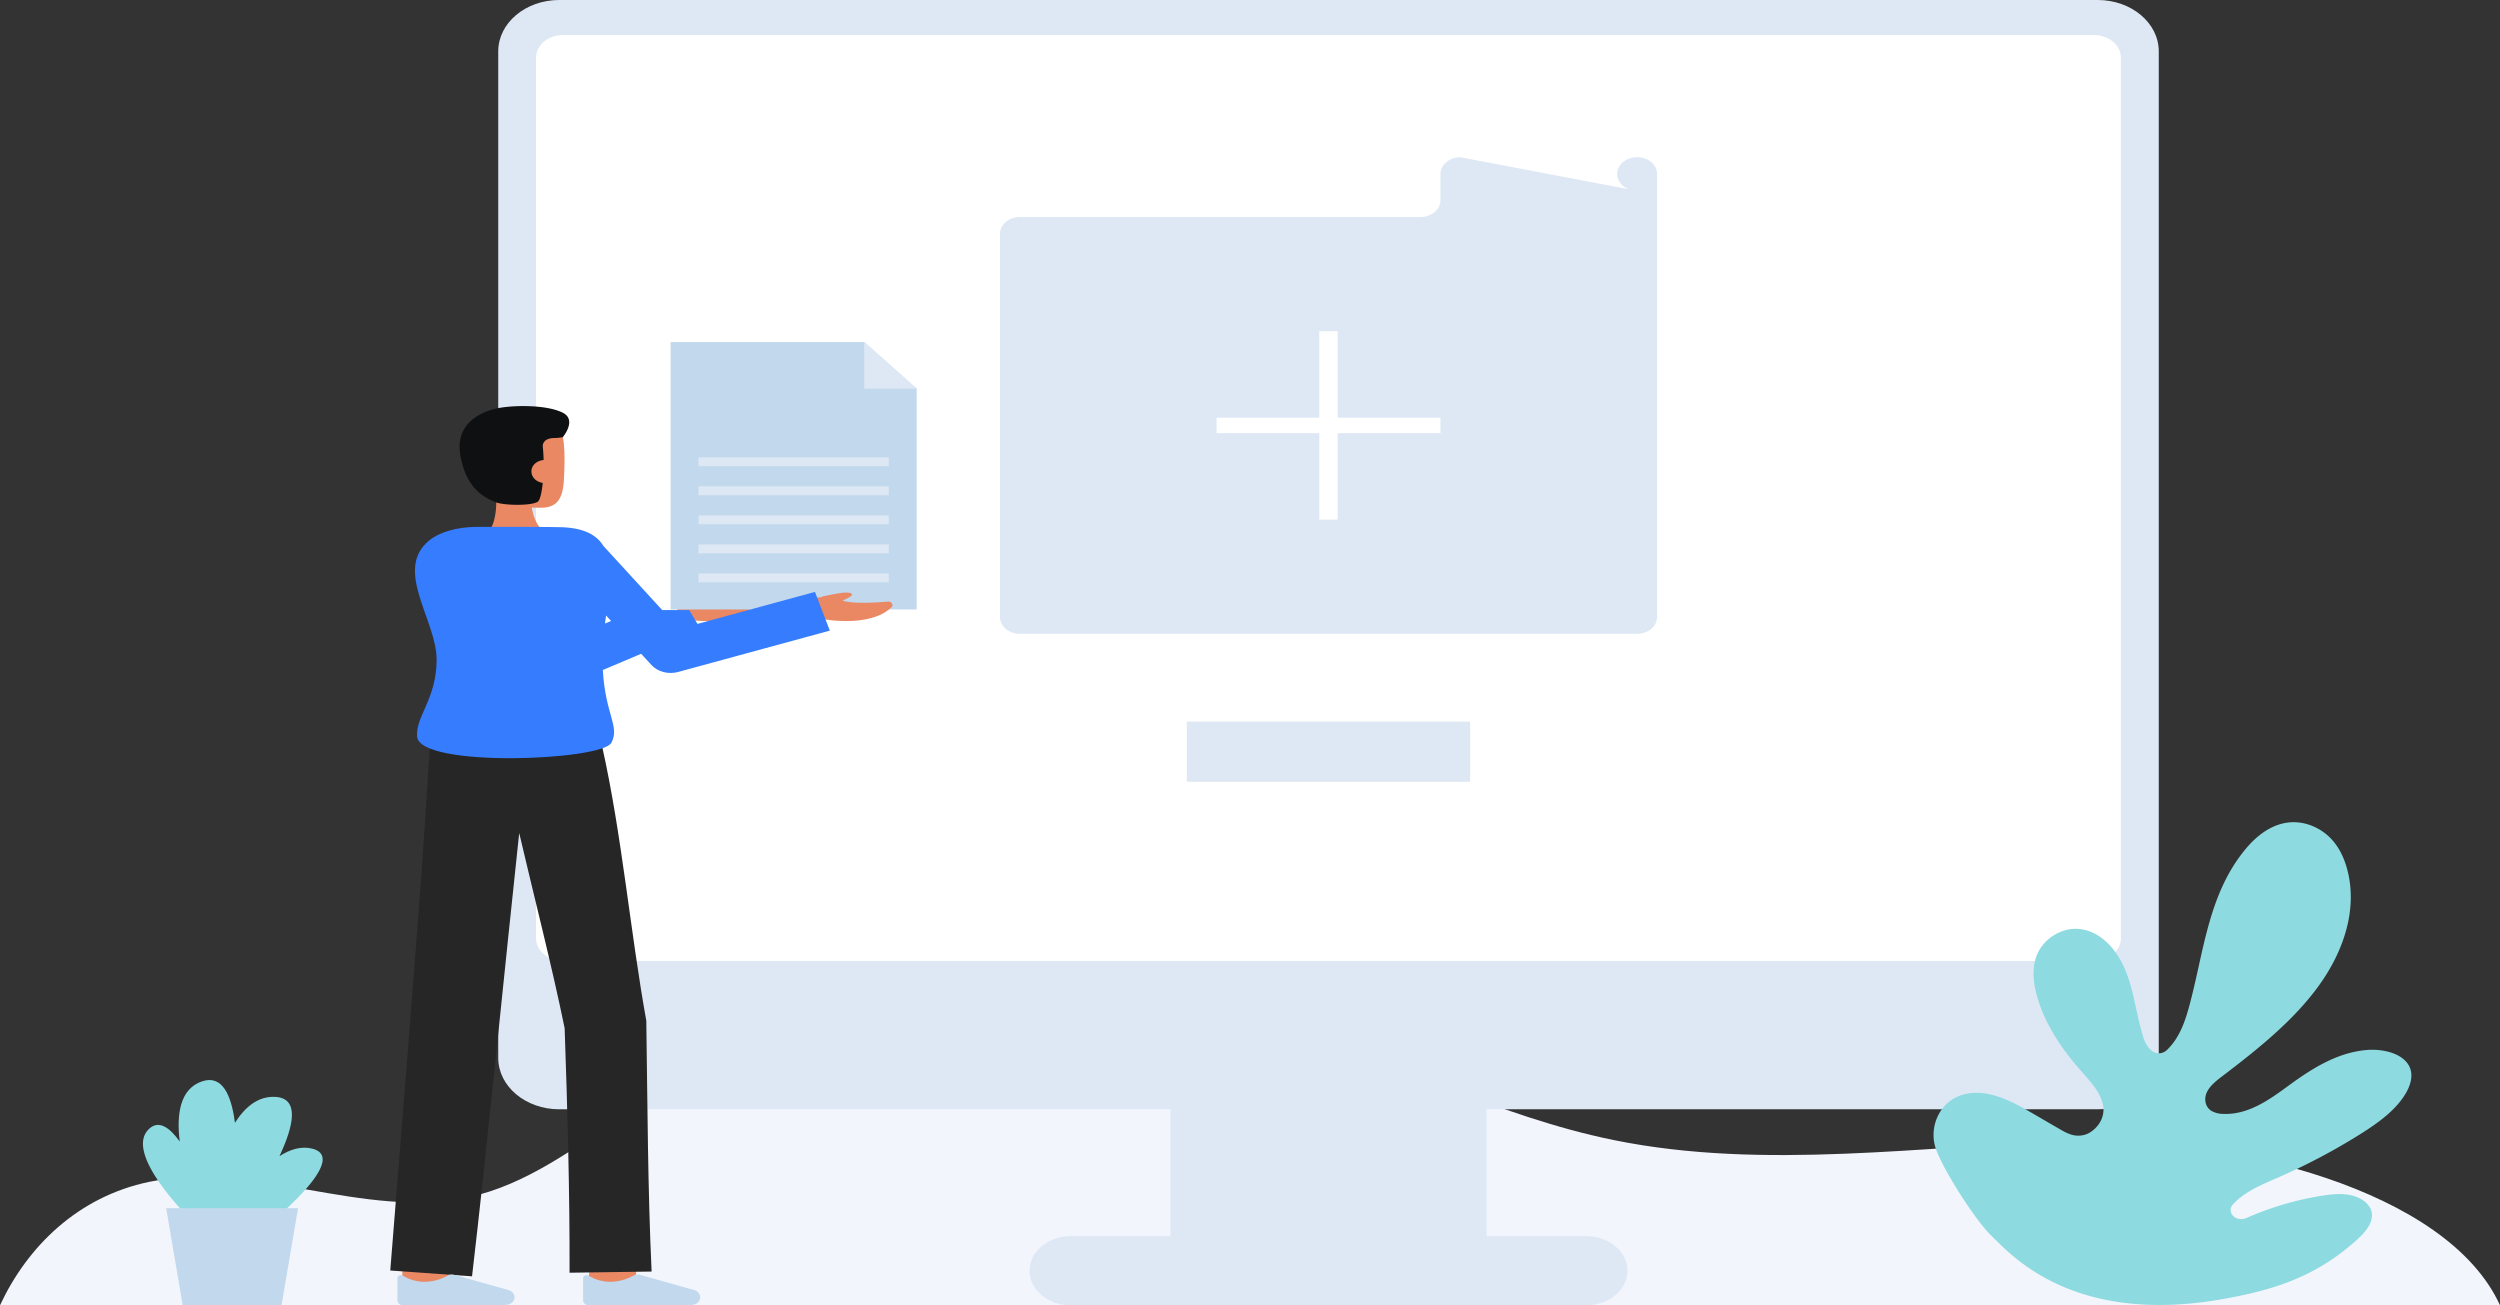 <svg width="113" height="59" fill="none" xmlns="http://www.w3.org/2000/svg"><rect width="100%" height="100%" fill="#333333" stroke="none"/><path d="M113 59H0c1.238-2.658 3.525-4.912 6.748-5.581 4.715-.977 9.705 1.71 14.41.7 2.673-.574 4.777-2.245 6.989-3.632 8.342-5.235 19.774-6.782 29.645-4.011 5.16 1.447 9.862 3.979 15.148 5.055 6.835 1.393 13.982.238 21.011.048 6.845-.186 16.654 2.162 19.049 7.42Z" fill="#F3F5FD"/><path d="M67.191 43.483H52.905v13.61h14.286v-13.61Z" fill="#DEE8F5"/><path d="M94.818 0h-69.54c-1.522 0-2.757 1.039-2.757 2.32v45.5c0 1.281 1.235 2.32 2.757 2.32h69.54c1.523 0 2.758-1.039 2.758-2.32V2.32C97.576 1.04 96.34 0 94.818 0Z" fill="#DEE8F5"/><path d="M94.647 1.583H25.449c-.673 0-1.219.46-1.219 1.026V42.41c0 .567.546 1.026 1.22 1.026h69.197c.673 0 1.219-.46 1.219-1.026V2.61c0-.567-.546-1.026-1.22-1.026Z" fill="#fff"/><path d="M71.702 55.874H48.394c-1.025 0-1.857.7-1.857 1.563S47.37 59 48.394 59h23.308c1.025 0 1.857-.7 1.857-1.563s-.832-1.563-1.857-1.563ZM66.452 32.616H53.645v2.721h12.807v-2.721ZM65.109 7.866V9.05a.704.704 0 0 1-.265.537.995.995 0 0 1-.638.223H46.1v1.518c.179 0 .353-.044.502-.128a.806.806 0 0 0 .332-.34.649.649 0 0 0 .051-.44.731.731 0 0 0-.247-.388.965.965 0 0 0-.462-.208 1.06 1.06 0 0 0-.52.043.887.887 0 0 0-.406.28.677.677 0 0 0-.152.422v17.32c0 .201.095.394.264.537.17.142.4.222.639.222h27.897c.24 0 .47-.08.638-.222a.704.704 0 0 0 .264-.537V7.866a.677.677 0 0 0-.151-.422.887.887 0 0 0-.405-.28 1.061 1.061 0 0 0-.522-.043.965.965 0 0 0-.462.208.731.731 0 0 0-.247.389.648.648 0 0 0 .052.439.805.805 0 0 0 .332.34c.148.084.323.128.501.128l-7.986-1.518c-.118 0-.236.02-.345.057a.929.929 0 0 0-.293.165.766.766 0 0 0-.196.246.656.656 0 0 0-.069.291Z" fill="#DEE8F5"/><path d="M60.463 14.97h-.83v8.518h.83V14.97Z" fill="#fff"/><path d="M65.109 18.88h-10.12v.698h10.12v-.698Z" fill="#fff"/><path d="m28.676 58.087-2.09-.21c.094-.665.2-1.465.207-1.596v.02h2.105c0 .053 0 .215-.222 1.786ZM20.287 58.299l-2.105-.006.007-1.991h2.105l-.007 1.997Z" fill="#E98862"/><path d="M29.453 57.474c-.175-3.713-.185-7.613-.24-11.336-.724-4.016-1.104-8.42-1.998-12.407l-.027.006-.078-.45-7.627-.396s-.199 3.146-.268 4.194c-.372 5.618-1.126 14.649-1.575 20.342l3.696.263c.66-5.6 1.536-14.52 2.132-20.038.655 2.812 1.473 5.979 2.054 8.824.127 3.635.233 7.423.222 11.051l3.709-.053Z" fill="#262626"/><path d="M22.847 58.984a.48.48 0 0 0 .164-.03.42.42 0 0 0 .137-.081.341.341 0 0 0 .086-.122.296.296 0 0 0 .021-.14.316.316 0 0 0-.081-.182.415.415 0 0 0-.185-.116l-2.45-.69a.411.411 0 0 0-.288.026 2.18 2.18 0 0 1-1.15.287 1.917 1.917 0 0 1-.884-.272.181.181 0 0 0-.165-.017.149.149 0 0 0-.065.049.115.115 0 0 0-.024.07v1.008c0 .03.007.06.02.087a.227.227 0 0 0 .06.073.276.276 0 0 0 .087.049.314.314 0 0 0 .103.017l4.614-.016ZM31.24 58.984c.058 0 .113-.01.165-.03a.419.419 0 0 0 .137-.082.34.34 0 0 0 .086-.121.296.296 0 0 0 .021-.14.316.316 0 0 0-.081-.182.414.414 0 0 0-.185-.116l-2.45-.69a.41.41 0 0 0-.288.026 2.18 2.18 0 0 1-1.15.287 1.916 1.916 0 0 1-.884-.272.182.182 0 0 0-.165-.017.15.15 0 0 0-.065.049.115.115 0 0 0-.024.07v1.008c0 .03.007.06.02.087a.23.23 0 0 0 .06.073.277.277 0 0 0 .087.049.314.314 0 0 0 .103.017l4.614-.016Z" fill="#C1D8ED"/><path d="m30.848 26.963.046.017-.583.08.573.919s2.122.418 3.115-.523a.149.149 0 0 0 .046-.085.138.138 0 0 0-.019-.093.177.177 0 0 0-.078-.067.22.22 0 0 0-.11-.019c-.572.05-1.592.107-2.052-.045.202-.084.47-.212.428-.288-.11-.201-1.072.064-1.366.104Z" fill="#E98862"/><path d="m28.9 27.478.19.098h-.19v-.098Z" fill="#FD5D76"/><path d="M41.433 27.547H30.311V15.462h8.755l2.367 2.105v9.98Z" fill="#C1D8ED"/><path d="M39.066 15.462v2.105h2.367l-2.367-2.105ZM40.172 20.67h-8.6v.403h8.6v-.403ZM40.172 21.982h-8.6v.403h8.6v-.403ZM40.172 23.295h-8.6v.402h8.6v-.402ZM40.172 24.607h-8.6v.403h8.6v-.403ZM40.172 25.92h-8.6v.402h8.6v-.402Z" fill="#DEE8F5"/><path d="m37.139 26.963.046.017-.583.08.573.919s2.122.418 3.115-.523a.149.149 0 0 0 .046-.085.138.138 0 0 0-.019-.093.177.177 0 0 0-.078-.067.22.22 0 0 0-.11-.019c-.572.05-1.592.107-2.052-.045.202-.084.47-.212.428-.288-.11-.201-1.072.064-1.366.104ZM21.803 24.317s.775-.346.602-2.122l1.602-.25s-.18 1.592.63 2.098l-2.834.274Z" fill="#E98862"/><path d="M21.496 21.505c.111.54.46 1.05 1.026 1.224.67.207 1.167.221 1.94.221 1.055 0 1.02-.926 1.05-1.86.03-.936-.059-1.942-.476-2.268-.832-.652-3.275-.24-3.572.851-.154.563-.073 1.32.032 1.832Z" fill="#E98862"/><path d="M24.343 22.64c-.16.237-1.632.225-2.015.034-.377-.188-1.225-.513-1.513-2.048-.259-1.376.75-1.943 1.553-2.146.693-.174 2.31-.21 3.07.175.654.332 0 1.104 0 1.104a2.049 2.049 0 0 1-.375.04c-.452 0-.545.247-.529.396.098.9.004 2.157-.191 2.446Z" fill="#0F1011"/><path d="M25.25 21.267a.44.44 0 0 1-.024.203.5.5 0 0 1-.116.18.608.608 0 0 1-.189.127.705.705 0 0 1-.474.033.655.655 0 0 1-.211-.1.541.541 0 0 1-.149-.162.456.456 0 0 1-.064-.196.432.432 0 0 1 .025-.202.492.492 0 0 1 .116-.178.6.6 0 0 1 .19-.126.696.696 0 0 1 .233-.053c.439-.012.636.189.664.474Z" fill="#E98862"/><path d="M36.835 26.754 31.526 28.2l-.373-.625h-1.221l-2.657-2.898c-.301-.492-.87-.81-1.878-.847-.403-.015-2.367-.017-3.805-.017-.966 0-1.759.25-2.217.635-1.579 1.329.36 3.593.36 5.366 0 1.773-.953 2.567-.883 3.476.11 1.43 8.364 1.092 8.785.28.386-.747-.272-1.24-.39-3.286l1.733-.733.467.509c.138.15.327.26.542.317.216.056.446.055.66-.004l6.859-1.869-.673-1.751Zm-9.49 1.43.05-.362.226.245-.276.117Z" fill="#367CFF"/><path d="M14.14 51.926c-.502-.138-1.016.017-1.508.332.648-1.378.916-2.623-.193-2.679-.775-.039-1.37.462-1.82 1.174-.16-1.252-.569-2.185-1.486-1.876-1.007.34-1.16 1.505-1.008 2.723-.443-.622-.921-.97-1.355-.604-1.294 1.09 1.883 4.16 1.883 4.16h.79l.45.41c-.092.163-.142.26-.142.26l.572.98s5.897-4.307 3.817-4.88Z" fill="#8DDBE0"/><path d="M12.724 59H8.258l-.747-4.388h5.961L12.724 59Z" fill="#C1D8ED"/><path d="M100.585 58.698c2.031-.373 4.019-.909 5.96-2.67.398-.36.786-.831.637-1.308-.113-.36-.518-.614-.947-.702a2.491 2.491 0 0 0-.488-.047h-.002a4.907 4.907 0 0 0-.753.07l-.071.01a13.829 13.829 0 0 0-3.39 1.005.561.561 0 0 1-.314.04.508.508 0 0 1-.275-.134.371.371 0 0 1-.116-.25.36.36 0 0 1 .092-.255c.118-.134.251-.258.398-.369.217-.16.451-.304.699-.428.331-.168.68-.315 1.023-.466a28.093 28.093 0 0 0 3.642-1.928c.822-.517 1.632-1.098 2.077-1.876.204-.358.324-.779.161-1.152-.268-.612-1.18-.844-1.952-.777-1.354.118-2.501.863-3.528 1.614-.852.624-1.804 1.314-2.933 1.274a1.125 1.125 0 0 1-.544-.134c-.304-.186-.348-.57-.203-.863.145-.292.434-.514.713-.726 1.62-1.232 3.222-2.52 4.352-4.091 1.131-1.572 1.755-3.479 1.263-5.27-.144-.523-.388-1.04-.81-1.443-.423-.404-1.044-.682-1.683-.657-.87.033-1.58.598-2.08 1.197-1.72 2.057-1.898 4.716-2.573 7.165-.19.686-.434 1.386-.983 1.922a.555.555 0 0 1-.186.123c-.424.167-.747-.256-.864-.604-.463-1.378-.457-2.914-1.418-4.096-.366-.45-.91-.843-1.556-.886-.79-.052-1.52.454-1.816 1.072-.295.618-.227 1.318-.045 1.966.338 1.202 1.052 2.311 1.924 3.304.46.524.986 1.059 1.074 1.705.025.22-.018.441-.123.643s-.27.378-.479.511a.988.988 0 0 1-.325.126c-.117.023-.24.026-.358.009-.257-.039-.48-.167-.694-.291l-.272-.157-1.075-.625c-.912-.529-2.02-1.083-3.06-.759-.53.166-.904.54-1.108.986a1.98 1.98 0 0 0-.129 1.269c.21.884 1.839 3.42 2.549 4.095.827.789 3.64 4.135 10.589 2.858Z" fill="#8DDBE0"/></svg>